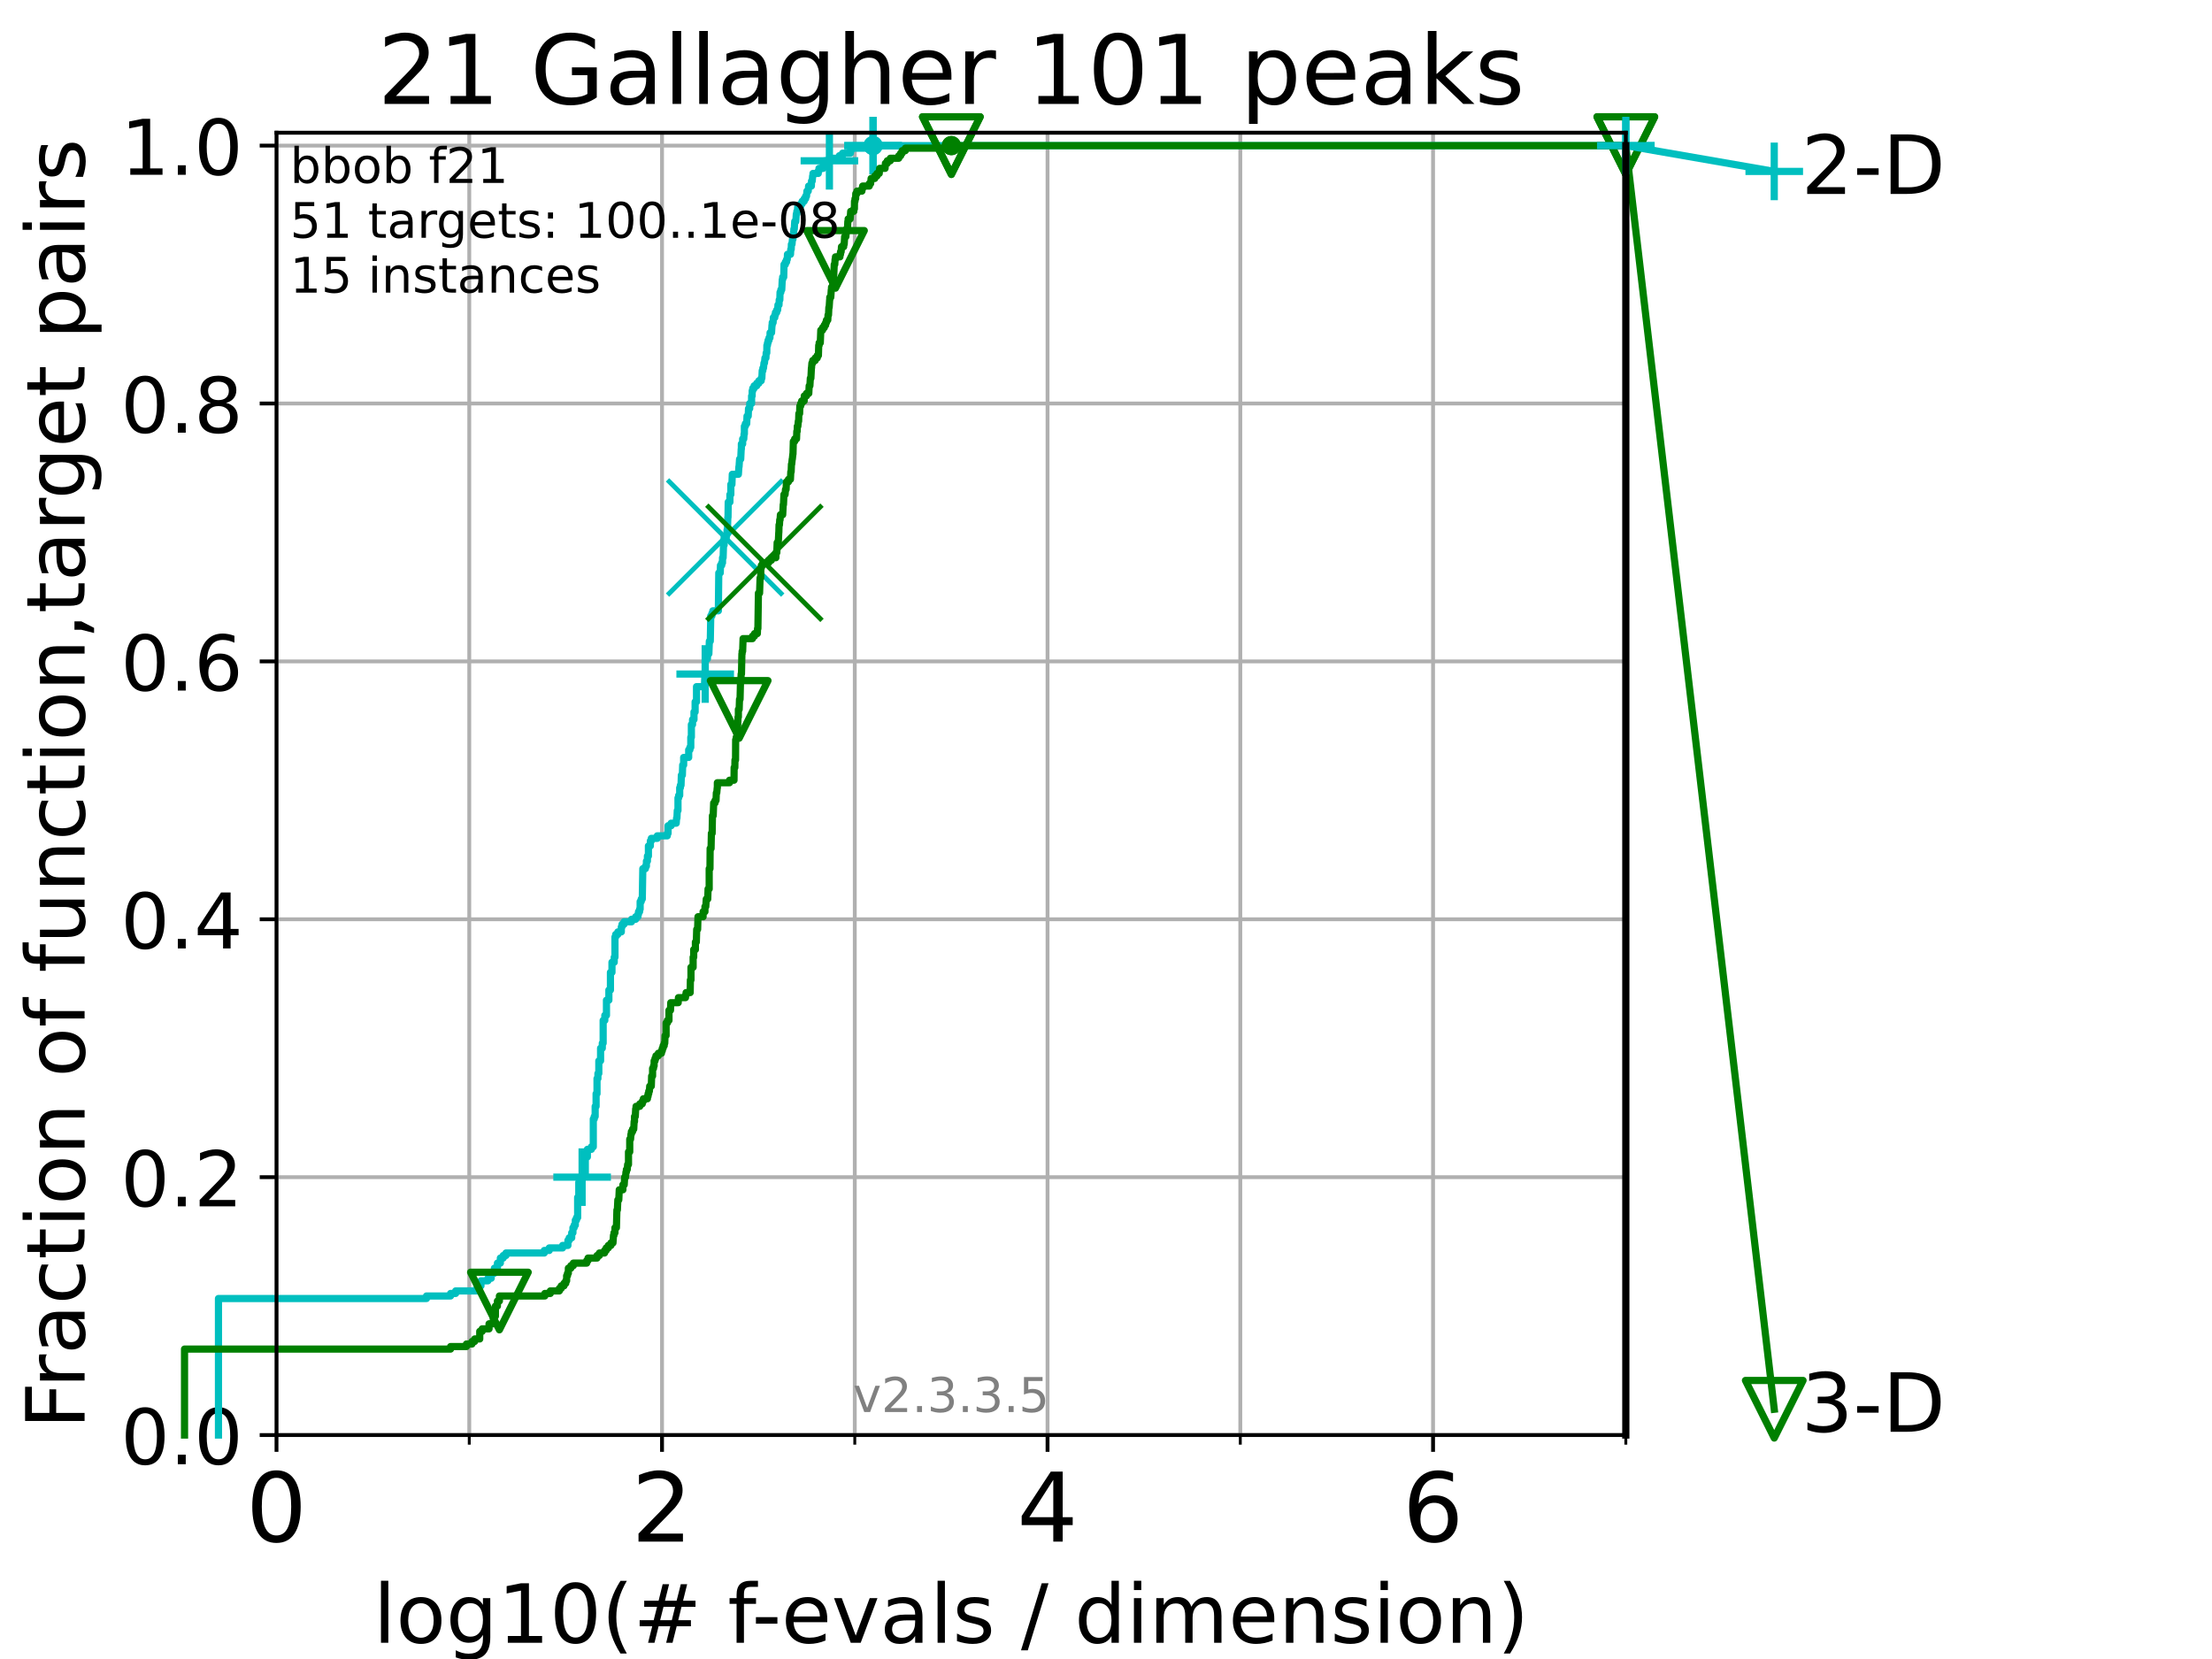 <?xml version="1.0" encoding="utf-8" standalone="no"?>
<!DOCTYPE svg PUBLIC "-//W3C//DTD SVG 1.1//EN"
  "http://www.w3.org/Graphics/SVG/1.1/DTD/svg11.dtd">
<!-- Created with matplotlib (https://matplotlib.org/) -->
<svg height="345.6pt" version="1.1" viewBox="0 0 460.8 345.6" width="460.8pt" xmlns="http://www.w3.org/2000/svg" xmlns:xlink="http://www.w3.org/1999/xlink">
 <defs>
  <style type="text/css">
*{stroke-linecap:butt;stroke-linejoin:round;}
  </style>
 </defs>
 <g id="figure_1">
  <g id="patch_1">
   <path d="M 0 345.6 
L 460.8 345.6 
L 460.8 0 
L 0 0 
z
" style="fill:#ffffff;"/>
  </g>
  <g id="axes_1">
   <g id="patch_2">
    <path d="M 57.6 298.944 
L 338.688 298.944 
L 338.688 27.648 
L 57.6 27.648 
z
" style="fill:#ffffff;"/>
   </g>
   <g id="matplotlib.axis_1">
    <g id="xtick_1">
     <g id="line2d_1">
      <path clip-path="url(#pf495b61faf)" d="M 57.6 298.944 
L 57.6 27.648 
" style="fill:none;stroke:#b0b0b0;stroke-linecap:square;stroke-width:0.8;"/>
     </g>
     <g id="line2d_2">
      <defs>
       <path d="M 0 0 
L 0 3.5 
" id="mdc021db324" style="stroke:#000000;stroke-width:0.8;"/>
      </defs>
      <g>
       <use style="stroke:#000000;stroke-width:0.8;" x="57.6" xlink:href="#mdc021db324" y="298.944"/>
      </g>
     </g>
     <g id="text_1">
      <!-- 0 -->
      <defs>
       <path d="M 31.781 66.406 
Q 24.172 66.406 20.328 58.906 
Q 16.5 51.422 16.5 36.375 
Q 16.5 21.391 20.328 13.891 
Q 24.172 6.391 31.781 6.391 
Q 39.453 6.391 43.281 13.891 
Q 47.125 21.391 47.125 36.375 
Q 47.125 51.422 43.281 58.906 
Q 39.453 66.406 31.781 66.406 
z
M 31.781 74.219 
Q 44.047 74.219 50.516 64.516 
Q 56.984 54.828 56.984 36.375 
Q 56.984 17.969 50.516 8.266 
Q 44.047 -1.422 31.781 -1.422 
Q 19.531 -1.422 13.062 8.266 
Q 6.594 17.969 6.594 36.375 
Q 6.594 54.828 13.062 64.516 
Q 19.531 74.219 31.781 74.219 
z
" id="DejaVuSans-48"/>
      </defs>
      <g transform="translate(51.237 321.141)scale(0.2 -0.2)">
       <use xlink:href="#DejaVuSans-48"/>
      </g>
     </g>
    </g>
    <g id="xtick_2">
     <g id="line2d_3">
      <path clip-path="url(#pf495b61faf)" d="M 137.911 298.944 
L 137.911 27.648 
" style="fill:none;stroke:#b0b0b0;stroke-linecap:square;stroke-width:0.8;"/>
     </g>
     <g id="line2d_4">
      <g>
       <use style="stroke:#000000;stroke-width:0.8;" x="137.911" xlink:href="#mdc021db324" y="298.944"/>
      </g>
     </g>
     <g id="text_2">
      <!-- 2 -->
      <defs>
       <path d="M 19.188 8.297 
L 53.609 8.297 
L 53.609 0 
L 7.328 0 
L 7.328 8.297 
Q 12.938 14.109 22.625 23.891 
Q 32.328 33.688 34.812 36.531 
Q 39.547 41.844 41.422 45.531 
Q 43.312 49.219 43.312 52.781 
Q 43.312 58.594 39.234 62.25 
Q 35.156 65.922 28.609 65.922 
Q 23.969 65.922 18.812 64.312 
Q 13.672 62.703 7.812 59.422 
L 7.812 69.391 
Q 13.766 71.781 18.938 73 
Q 24.125 74.219 28.422 74.219 
Q 39.75 74.219 46.484 68.547 
Q 53.219 62.891 53.219 53.422 
Q 53.219 48.922 51.531 44.891 
Q 49.859 40.875 45.406 35.406 
Q 44.188 33.984 37.641 27.219 
Q 31.109 20.453 19.188 8.297 
z
" id="DejaVuSans-50"/>
      </defs>
      <g transform="translate(131.548 321.141)scale(0.2 -0.2)">
       <use xlink:href="#DejaVuSans-50"/>
      </g>
     </g>
    </g>
    <g id="xtick_3">
     <g id="line2d_5">
      <path clip-path="url(#pf495b61faf)" d="M 218.222 298.944 
L 218.222 27.648 
" style="fill:none;stroke:#b0b0b0;stroke-linecap:square;stroke-width:0.8;"/>
     </g>
     <g id="line2d_6">
      <g>
       <use style="stroke:#000000;stroke-width:0.8;" x="218.222" xlink:href="#mdc021db324" y="298.944"/>
      </g>
     </g>
     <g id="text_3">
      <!-- 4 -->
      <defs>
       <path d="M 37.797 64.312 
L 12.891 25.391 
L 37.797 25.391 
z
M 35.203 72.906 
L 47.609 72.906 
L 47.609 25.391 
L 58.016 25.391 
L 58.016 17.188 
L 47.609 17.188 
L 47.609 0 
L 37.797 0 
L 37.797 17.188 
L 4.891 17.188 
L 4.891 26.703 
z
" id="DejaVuSans-52"/>
      </defs>
      <g transform="translate(211.859 321.141)scale(0.2 -0.2)">
       <use xlink:href="#DejaVuSans-52"/>
      </g>
     </g>
    </g>
    <g id="xtick_4">
     <g id="line2d_7">
      <path clip-path="url(#pf495b61faf)" d="M 298.533 298.944 
L 298.533 27.648 
" style="fill:none;stroke:#b0b0b0;stroke-linecap:square;stroke-width:0.8;"/>
     </g>
     <g id="line2d_8">
      <g>
       <use style="stroke:#000000;stroke-width:0.8;" x="298.533" xlink:href="#mdc021db324" y="298.944"/>
      </g>
     </g>
     <g id="text_4">
      <!-- 6 -->
      <defs>
       <path d="M 33.016 40.375 
Q 26.375 40.375 22.484 35.828 
Q 18.609 31.297 18.609 23.391 
Q 18.609 15.531 22.484 10.953 
Q 26.375 6.391 33.016 6.391 
Q 39.656 6.391 43.531 10.953 
Q 47.406 15.531 47.406 23.391 
Q 47.406 31.297 43.531 35.828 
Q 39.656 40.375 33.016 40.375 
z
M 52.594 71.297 
L 52.594 62.312 
Q 48.875 64.062 45.094 64.984 
Q 41.312 65.922 37.594 65.922 
Q 27.828 65.922 22.672 59.328 
Q 17.531 52.734 16.797 39.406 
Q 19.672 43.656 24.016 45.922 
Q 28.375 48.188 33.594 48.188 
Q 44.578 48.188 50.953 41.516 
Q 57.328 34.859 57.328 23.391 
Q 57.328 12.156 50.688 5.359 
Q 44.047 -1.422 33.016 -1.422 
Q 20.359 -1.422 13.672 8.266 
Q 6.984 17.969 6.984 36.375 
Q 6.984 53.656 15.188 63.938 
Q 23.391 74.219 37.203 74.219 
Q 40.922 74.219 44.703 73.484 
Q 48.484 72.75 52.594 71.297 
z
" id="DejaVuSans-54"/>
      </defs>
      <g transform="translate(292.17 321.141)scale(0.2 -0.2)">
       <use xlink:href="#DejaVuSans-54"/>
      </g>
     </g>
    </g>
    <g id="xtick_5">
     <g id="line2d_9">
      <path clip-path="url(#pf495b61faf)" d="M 97.755 298.944 
L 97.755 27.648 
" style="fill:none;stroke:#b0b0b0;stroke-linecap:square;stroke-width:0.8;"/>
     </g>
     <g id="line2d_10">
      <defs>
       <path d="M 0 0 
L 0 2 
" id="m0d0a885f1a" style="stroke:#000000;stroke-width:0.6;"/>
      </defs>
      <g>
       <use style="stroke:#000000;stroke-width:0.6;" x="97.755" xlink:href="#m0d0a885f1a" y="298.944"/>
      </g>
     </g>
    </g>
    <g id="xtick_6">
     <g id="line2d_11">
      <path clip-path="url(#pf495b61faf)" d="M 178.066 298.944 
L 178.066 27.648 
" style="fill:none;stroke:#b0b0b0;stroke-linecap:square;stroke-width:0.8;"/>
     </g>
     <g id="line2d_12">
      <g>
       <use style="stroke:#000000;stroke-width:0.6;" x="178.066" xlink:href="#m0d0a885f1a" y="298.944"/>
      </g>
     </g>
    </g>
    <g id="xtick_7">
     <g id="line2d_13">
      <path clip-path="url(#pf495b61faf)" d="M 258.377 298.944 
L 258.377 27.648 
" style="fill:none;stroke:#b0b0b0;stroke-linecap:square;stroke-width:0.8;"/>
     </g>
     <g id="line2d_14">
      <g>
       <use style="stroke:#000000;stroke-width:0.6;" x="258.377" xlink:href="#m0d0a885f1a" y="298.944"/>
      </g>
     </g>
    </g>
    <g id="xtick_8">
     <g id="line2d_15">
      <path clip-path="url(#pf495b61faf)" d="M 338.688 298.944 
L 338.688 27.648 
" style="fill:none;stroke:#b0b0b0;stroke-linecap:square;stroke-width:0.8;"/>
     </g>
     <g id="line2d_16">
      <g>
       <use style="stroke:#000000;stroke-width:0.6;" x="338.688" xlink:href="#m0d0a885f1a" y="298.944"/>
      </g>
     </g>
    </g>
    <g id="text_5">
     <!-- log10(# f-evals / dimension) -->
     <defs>
      <path d="M 9.422 75.984 
L 18.406 75.984 
L 18.406 0 
L 9.422 0 
z
" id="DejaVuSans-108"/>
      <path d="M 30.609 48.391 
Q 23.391 48.391 19.188 42.75 
Q 14.984 37.109 14.984 27.297 
Q 14.984 17.484 19.156 11.844 
Q 23.344 6.203 30.609 6.203 
Q 37.797 6.203 41.984 11.859 
Q 46.188 17.531 46.188 27.297 
Q 46.188 37.016 41.984 42.703 
Q 37.797 48.391 30.609 48.391 
z
M 30.609 56 
Q 42.328 56 49.016 48.375 
Q 55.719 40.766 55.719 27.297 
Q 55.719 13.875 49.016 6.219 
Q 42.328 -1.422 30.609 -1.422 
Q 18.844 -1.422 12.172 6.219 
Q 5.516 13.875 5.516 27.297 
Q 5.516 40.766 12.172 48.375 
Q 18.844 56 30.609 56 
z
" id="DejaVuSans-111"/>
      <path d="M 45.406 27.984 
Q 45.406 37.75 41.375 43.109 
Q 37.359 48.484 30.078 48.484 
Q 22.859 48.484 18.828 43.109 
Q 14.797 37.75 14.797 27.984 
Q 14.797 18.266 18.828 12.891 
Q 22.859 7.516 30.078 7.516 
Q 37.359 7.516 41.375 12.891 
Q 45.406 18.266 45.406 27.984 
z
M 54.391 6.781 
Q 54.391 -7.172 48.188 -13.984 
Q 42 -20.797 29.203 -20.797 
Q 24.469 -20.797 20.266 -20.094 
Q 16.062 -19.391 12.109 -17.922 
L 12.109 -9.188 
Q 16.062 -11.328 19.922 -12.344 
Q 23.781 -13.375 27.781 -13.375 
Q 36.625 -13.375 41.016 -8.766 
Q 45.406 -4.156 45.406 5.172 
L 45.406 9.625 
Q 42.625 4.781 38.281 2.391 
Q 33.938 0 27.875 0 
Q 17.828 0 11.672 7.656 
Q 5.516 15.328 5.516 27.984 
Q 5.516 40.672 11.672 48.328 
Q 17.828 56 27.875 56 
Q 33.938 56 38.281 53.609 
Q 42.625 51.219 45.406 46.391 
L 45.406 54.688 
L 54.391 54.688 
z
" id="DejaVuSans-103"/>
      <path d="M 12.406 8.297 
L 28.516 8.297 
L 28.516 63.922 
L 10.984 60.406 
L 10.984 69.391 
L 28.422 72.906 
L 38.281 72.906 
L 38.281 8.297 
L 54.391 8.297 
L 54.391 0 
L 12.406 0 
z
" id="DejaVuSans-49"/>
      <path d="M 31 75.875 
Q 24.469 64.656 21.281 53.656 
Q 18.109 42.672 18.109 31.391 
Q 18.109 20.125 21.312 9.062 
Q 24.516 -2 31 -13.188 
L 23.188 -13.188 
Q 15.875 -1.703 12.234 9.375 
Q 8.594 20.453 8.594 31.391 
Q 8.594 42.281 12.203 53.312 
Q 15.828 64.359 23.188 75.875 
z
" id="DejaVuSans-40"/>
      <path d="M 51.125 44 
L 36.922 44 
L 32.812 27.688 
L 47.125 27.688 
z
M 43.797 71.781 
L 38.719 51.516 
L 52.984 51.516 
L 58.109 71.781 
L 65.922 71.781 
L 60.891 51.516 
L 76.125 51.516 
L 76.125 44 
L 58.984 44 
L 54.984 27.688 
L 70.516 27.688 
L 70.516 20.219 
L 53.078 20.219 
L 48 0 
L 40.188 0 
L 45.219 20.219 
L 30.906 20.219 
L 25.875 0 
L 18.016 0 
L 23.094 20.219 
L 7.719 20.219 
L 7.719 27.688 
L 24.906 27.688 
L 29 44 
L 13.281 44 
L 13.281 51.516 
L 30.906 51.516 
L 35.891 71.781 
z
" id="DejaVuSans-35"/>
      <path id="DejaVuSans-32"/>
      <path d="M 37.109 75.984 
L 37.109 68.5 
L 28.516 68.5 
Q 23.688 68.5 21.797 66.547 
Q 19.922 64.594 19.922 59.516 
L 19.922 54.688 
L 34.719 54.688 
L 34.719 47.703 
L 19.922 47.703 
L 19.922 0 
L 10.891 0 
L 10.891 47.703 
L 2.297 47.703 
L 2.297 54.688 
L 10.891 54.688 
L 10.891 58.5 
Q 10.891 67.625 15.141 71.797 
Q 19.391 75.984 28.609 75.984 
z
" id="DejaVuSans-102"/>
      <path d="M 4.891 31.391 
L 31.203 31.391 
L 31.203 23.391 
L 4.891 23.391 
z
" id="DejaVuSans-45"/>
      <path d="M 56.203 29.594 
L 56.203 25.203 
L 14.891 25.203 
Q 15.484 15.922 20.484 11.062 
Q 25.484 6.203 34.422 6.203 
Q 39.594 6.203 44.453 7.469 
Q 49.312 8.734 54.109 11.281 
L 54.109 2.781 
Q 49.266 0.734 44.188 -0.344 
Q 39.109 -1.422 33.891 -1.422 
Q 20.797 -1.422 13.156 6.188 
Q 5.516 13.812 5.516 26.812 
Q 5.516 40.234 12.766 48.109 
Q 20.016 56 32.328 56 
Q 43.359 56 49.781 48.891 
Q 56.203 41.797 56.203 29.594 
z
M 47.219 32.234 
Q 47.125 39.594 43.094 43.984 
Q 39.062 48.391 32.422 48.391 
Q 24.906 48.391 20.391 44.141 
Q 15.875 39.891 15.188 32.172 
z
" id="DejaVuSans-101"/>
      <path d="M 2.984 54.688 
L 12.5 54.688 
L 29.594 8.797 
L 46.688 54.688 
L 56.203 54.688 
L 35.688 0 
L 23.484 0 
z
" id="DejaVuSans-118"/>
      <path d="M 34.281 27.484 
Q 23.391 27.484 19.188 25 
Q 14.984 22.516 14.984 16.5 
Q 14.984 11.719 18.141 8.906 
Q 21.297 6.109 26.703 6.109 
Q 34.188 6.109 38.703 11.406 
Q 43.219 16.703 43.219 25.484 
L 43.219 27.484 
z
M 52.203 31.203 
L 52.203 0 
L 43.219 0 
L 43.219 8.297 
Q 40.141 3.328 35.547 0.953 
Q 30.953 -1.422 24.312 -1.422 
Q 15.922 -1.422 10.953 3.297 
Q 6 8.016 6 15.922 
Q 6 25.141 12.172 29.828 
Q 18.359 34.516 30.609 34.516 
L 43.219 34.516 
L 43.219 35.406 
Q 43.219 41.609 39.141 45 
Q 35.062 48.391 27.688 48.391 
Q 23 48.391 18.547 47.266 
Q 14.109 46.141 10.016 43.891 
L 10.016 52.203 
Q 14.938 54.109 19.578 55.047 
Q 24.219 56 28.609 56 
Q 40.484 56 46.344 49.844 
Q 52.203 43.703 52.203 31.203 
z
" id="DejaVuSans-97"/>
      <path d="M 44.281 53.078 
L 44.281 44.578 
Q 40.484 46.531 36.375 47.5 
Q 32.281 48.484 27.875 48.484 
Q 21.188 48.484 17.844 46.438 
Q 14.5 44.391 14.5 40.281 
Q 14.5 37.156 16.891 35.375 
Q 19.281 33.594 26.516 31.984 
L 29.594 31.297 
Q 39.156 29.25 43.188 25.516 
Q 47.219 21.781 47.219 15.094 
Q 47.219 7.469 41.188 3.016 
Q 35.156 -1.422 24.609 -1.422 
Q 20.219 -1.422 15.453 -0.562 
Q 10.688 0.297 5.422 2 
L 5.422 11.281 
Q 10.406 8.688 15.234 7.391 
Q 20.062 6.109 24.812 6.109 
Q 31.156 6.109 34.562 8.281 
Q 37.984 10.453 37.984 14.406 
Q 37.984 18.062 35.516 20.016 
Q 33.062 21.969 24.703 23.781 
L 21.578 24.516 
Q 13.234 26.266 9.516 29.906 
Q 5.812 33.547 5.812 39.891 
Q 5.812 47.609 11.281 51.797 
Q 16.75 56 26.812 56 
Q 31.781 56 36.172 55.266 
Q 40.578 54.547 44.281 53.078 
z
" id="DejaVuSans-115"/>
      <path d="M 25.391 72.906 
L 33.688 72.906 
L 8.297 -9.281 
L 0 -9.281 
z
" id="DejaVuSans-47"/>
      <path d="M 45.406 46.391 
L 45.406 75.984 
L 54.391 75.984 
L 54.391 0 
L 45.406 0 
L 45.406 8.203 
Q 42.578 3.328 38.25 0.953 
Q 33.938 -1.422 27.875 -1.422 
Q 17.969 -1.422 11.734 6.484 
Q 5.516 14.406 5.516 27.297 
Q 5.516 40.188 11.734 48.094 
Q 17.969 56 27.875 56 
Q 33.938 56 38.25 53.625 
Q 42.578 51.266 45.406 46.391 
z
M 14.797 27.297 
Q 14.797 17.391 18.875 11.75 
Q 22.953 6.109 30.078 6.109 
Q 37.203 6.109 41.297 11.75 
Q 45.406 17.391 45.406 27.297 
Q 45.406 37.203 41.297 42.844 
Q 37.203 48.484 30.078 48.484 
Q 22.953 48.484 18.875 42.844 
Q 14.797 37.203 14.797 27.297 
z
" id="DejaVuSans-100"/>
      <path d="M 9.422 54.688 
L 18.406 54.688 
L 18.406 0 
L 9.422 0 
z
M 9.422 75.984 
L 18.406 75.984 
L 18.406 64.594 
L 9.422 64.594 
z
" id="DejaVuSans-105"/>
      <path d="M 52 44.188 
Q 55.375 50.25 60.062 53.125 
Q 64.75 56 71.094 56 
Q 79.641 56 84.281 50.016 
Q 88.922 44.047 88.922 33.016 
L 88.922 0 
L 79.891 0 
L 79.891 32.719 
Q 79.891 40.578 77.094 44.375 
Q 74.312 48.188 68.609 48.188 
Q 61.625 48.188 57.562 43.547 
Q 53.516 38.922 53.516 30.906 
L 53.516 0 
L 44.484 0 
L 44.484 32.719 
Q 44.484 40.625 41.703 44.406 
Q 38.922 48.188 33.109 48.188 
Q 26.219 48.188 22.156 43.531 
Q 18.109 38.875 18.109 30.906 
L 18.109 0 
L 9.078 0 
L 9.078 54.688 
L 18.109 54.688 
L 18.109 46.188 
Q 21.188 51.219 25.484 53.609 
Q 29.781 56 35.688 56 
Q 41.656 56 45.828 52.969 
Q 50 49.953 52 44.188 
z
" id="DejaVuSans-109"/>
      <path d="M 54.891 33.016 
L 54.891 0 
L 45.906 0 
L 45.906 32.719 
Q 45.906 40.484 42.875 44.328 
Q 39.844 48.188 33.797 48.188 
Q 26.516 48.188 22.312 43.547 
Q 18.109 38.922 18.109 30.906 
L 18.109 0 
L 9.078 0 
L 9.078 54.688 
L 18.109 54.688 
L 18.109 46.188 
Q 21.344 51.125 25.703 53.562 
Q 30.078 56 35.797 56 
Q 45.219 56 50.047 50.172 
Q 54.891 44.344 54.891 33.016 
z
" id="DejaVuSans-110"/>
      <path d="M 8.016 75.875 
L 15.828 75.875 
Q 23.141 64.359 26.781 53.312 
Q 30.422 42.281 30.422 31.391 
Q 30.422 20.453 26.781 9.375 
Q 23.141 -1.703 15.828 -13.188 
L 8.016 -13.188 
Q 14.5 -2 17.703 9.062 
Q 20.906 20.125 20.906 31.391 
Q 20.906 42.672 17.703 53.656 
Q 14.5 64.656 8.016 75.875 
z
" id="DejaVuSans-41"/>
     </defs>
     <g transform="translate(77.764 342.218)scale(0.17 -0.17)">
      <use xlink:href="#DejaVuSans-108"/>
      <use x="27.783" xlink:href="#DejaVuSans-111"/>
      <use x="88.965" xlink:href="#DejaVuSans-103"/>
      <use x="152.441" xlink:href="#DejaVuSans-49"/>
      <use x="216.064" xlink:href="#DejaVuSans-48"/>
      <use x="279.688" xlink:href="#DejaVuSans-40"/>
      <use x="318.701" xlink:href="#DejaVuSans-35"/>
      <use x="402.49" xlink:href="#DejaVuSans-32"/>
      <use x="434.277" xlink:href="#DejaVuSans-102"/>
      <use x="463.982" xlink:href="#DejaVuSans-45"/>
      <use x="500.066" xlink:href="#DejaVuSans-101"/>
      <use x="561.59" xlink:href="#DejaVuSans-118"/>
      <use x="620.77" xlink:href="#DejaVuSans-97"/>
      <use x="682.049" xlink:href="#DejaVuSans-108"/>
      <use x="709.832" xlink:href="#DejaVuSans-115"/>
      <use x="761.932" xlink:href="#DejaVuSans-32"/>
      <use x="793.719" xlink:href="#DejaVuSans-47"/>
      <use x="827.41" xlink:href="#DejaVuSans-32"/>
      <use x="859.197" xlink:href="#DejaVuSans-100"/>
      <use x="922.674" xlink:href="#DejaVuSans-105"/>
      <use x="950.457" xlink:href="#DejaVuSans-109"/>
      <use x="1047.869" xlink:href="#DejaVuSans-101"/>
      <use x="1109.393" xlink:href="#DejaVuSans-110"/>
      <use x="1172.771" xlink:href="#DejaVuSans-115"/>
      <use x="1224.871" xlink:href="#DejaVuSans-105"/>
      <use x="1252.654" xlink:href="#DejaVuSans-111"/>
      <use x="1313.836" xlink:href="#DejaVuSans-110"/>
      <use x="1377.215" xlink:href="#DejaVuSans-41"/>
     </g>
    </g>
   </g>
   <g id="matplotlib.axis_2">
    <g id="ytick_1">
     <g id="line2d_17">
      <path clip-path="url(#pf495b61faf)" d="M 57.6 298.944 
L 338.688 298.944 
" style="fill:none;stroke:#b0b0b0;stroke-linecap:square;stroke-width:0.8;"/>
     </g>
     <g id="line2d_18">
      <defs>
       <path d="M 0 0 
L -3.5 0 
" id="m79a362565c" style="stroke:#000000;stroke-width:0.8;"/>
      </defs>
      <g>
       <use style="stroke:#000000;stroke-width:0.8;" x="57.6" xlink:href="#m79a362565c" y="298.944"/>
      </g>
     </g>
     <g id="text_6">
      <!-- 0.0 -->
      <defs>
       <path d="M 10.688 12.406 
L 21 12.406 
L 21 0 
L 10.688 0 
z
" id="DejaVuSans-46"/>
      </defs>
      <g transform="translate(25.155 305.023)scale(0.16 -0.16)">
       <use xlink:href="#DejaVuSans-48"/>
       <use x="63.623" xlink:href="#DejaVuSans-46"/>
       <use x="95.41" xlink:href="#DejaVuSans-48"/>
      </g>
     </g>
    </g>
    <g id="ytick_2">
     <g id="line2d_19">
      <path clip-path="url(#pf495b61faf)" d="M 57.6 245.222 
L 338.688 245.222 
" style="fill:none;stroke:#b0b0b0;stroke-linecap:square;stroke-width:0.8;"/>
     </g>
     <g id="line2d_20">
      <g>
       <use style="stroke:#000000;stroke-width:0.8;" x="57.6" xlink:href="#m79a362565c" y="245.222"/>
      </g>
     </g>
     <g id="text_7">
      <!-- 0.2 -->
      <g transform="translate(25.155 251.301)scale(0.16 -0.16)">
       <use xlink:href="#DejaVuSans-48"/>
       <use x="63.623" xlink:href="#DejaVuSans-46"/>
       <use x="95.41" xlink:href="#DejaVuSans-50"/>
      </g>
     </g>
    </g>
    <g id="ytick_3">
     <g id="line2d_21">
      <path clip-path="url(#pf495b61faf)" d="M 57.6 191.5 
L 338.688 191.5 
" style="fill:none;stroke:#b0b0b0;stroke-linecap:square;stroke-width:0.8;"/>
     </g>
     <g id="line2d_22">
      <g>
       <use style="stroke:#000000;stroke-width:0.8;" x="57.6" xlink:href="#m79a362565c" y="191.5"/>
      </g>
     </g>
     <g id="text_8">
      <!-- 0.4 -->
      <g transform="translate(25.155 197.579)scale(0.16 -0.16)">
       <use xlink:href="#DejaVuSans-48"/>
       <use x="63.623" xlink:href="#DejaVuSans-46"/>
       <use x="95.41" xlink:href="#DejaVuSans-52"/>
      </g>
     </g>
    </g>
    <g id="ytick_4">
     <g id="line2d_23">
      <path clip-path="url(#pf495b61faf)" d="M 57.6 137.778 
L 338.688 137.778 
" style="fill:none;stroke:#b0b0b0;stroke-linecap:square;stroke-width:0.8;"/>
     </g>
     <g id="line2d_24">
      <g>
       <use style="stroke:#000000;stroke-width:0.8;" x="57.6" xlink:href="#m79a362565c" y="137.778"/>
      </g>
     </g>
     <g id="text_9">
      <!-- 0.6 -->
      <g transform="translate(25.155 143.857)scale(0.16 -0.16)">
       <use xlink:href="#DejaVuSans-48"/>
       <use x="63.623" xlink:href="#DejaVuSans-46"/>
       <use x="95.41" xlink:href="#DejaVuSans-54"/>
      </g>
     </g>
    </g>
    <g id="ytick_5">
     <g id="line2d_25">
      <path clip-path="url(#pf495b61faf)" d="M 57.6 84.056 
L 338.688 84.056 
" style="fill:none;stroke:#b0b0b0;stroke-linecap:square;stroke-width:0.8;"/>
     </g>
     <g id="line2d_26">
      <g>
       <use style="stroke:#000000;stroke-width:0.8;" x="57.6" xlink:href="#m79a362565c" y="84.056"/>
      </g>
     </g>
     <g id="text_10">
      <!-- 0.8 -->
      <defs>
       <path d="M 31.781 34.625 
Q 24.75 34.625 20.719 30.859 
Q 16.703 27.094 16.703 20.516 
Q 16.703 13.922 20.719 10.156 
Q 24.75 6.391 31.781 6.391 
Q 38.812 6.391 42.859 10.172 
Q 46.922 13.969 46.922 20.516 
Q 46.922 27.094 42.891 30.859 
Q 38.875 34.625 31.781 34.625 
z
M 21.922 38.812 
Q 15.578 40.375 12.031 44.719 
Q 8.5 49.078 8.5 55.328 
Q 8.5 64.062 14.719 69.141 
Q 20.953 74.219 31.781 74.219 
Q 42.672 74.219 48.875 69.141 
Q 55.078 64.062 55.078 55.328 
Q 55.078 49.078 51.531 44.719 
Q 48 40.375 41.703 38.812 
Q 48.828 37.156 52.797 32.312 
Q 56.781 27.484 56.781 20.516 
Q 56.781 9.906 50.312 4.234 
Q 43.844 -1.422 31.781 -1.422 
Q 19.734 -1.422 13.25 4.234 
Q 6.781 9.906 6.781 20.516 
Q 6.781 27.484 10.781 32.312 
Q 14.797 37.156 21.922 38.812 
z
M 18.312 54.391 
Q 18.312 48.734 21.844 45.562 
Q 25.391 42.391 31.781 42.391 
Q 38.141 42.391 41.719 45.562 
Q 45.312 48.734 45.312 54.391 
Q 45.312 60.062 41.719 63.234 
Q 38.141 66.406 31.781 66.406 
Q 25.391 66.406 21.844 63.234 
Q 18.312 60.062 18.312 54.391 
z
" id="DejaVuSans-56"/>
      </defs>
      <g transform="translate(25.155 90.135)scale(0.16 -0.16)">
       <use xlink:href="#DejaVuSans-48"/>
       <use x="63.623" xlink:href="#DejaVuSans-46"/>
       <use x="95.41" xlink:href="#DejaVuSans-56"/>
      </g>
     </g>
    </g>
    <g id="ytick_6">
     <g id="line2d_27">
      <path clip-path="url(#pf495b61faf)" d="M 57.6 30.334 
L 338.688 30.334 
" style="fill:none;stroke:#b0b0b0;stroke-linecap:square;stroke-width:0.8;"/>
     </g>
     <g id="line2d_28">
      <g>
       <use style="stroke:#000000;stroke-width:0.8;" x="57.6" xlink:href="#m79a362565c" y="30.334"/>
      </g>
     </g>
     <g id="text_11">
      <!-- 1.0 -->
      <g transform="translate(25.155 36.413)scale(0.16 -0.16)">
       <use xlink:href="#DejaVuSans-49"/>
       <use x="63.623" xlink:href="#DejaVuSans-46"/>
       <use x="95.41" xlink:href="#DejaVuSans-48"/>
      </g>
     </g>
    </g>
    <g id="text_12">
     <!-- Fraction of function,target pairs -->
     <defs>
      <path d="M 9.812 72.906 
L 51.703 72.906 
L 51.703 64.594 
L 19.672 64.594 
L 19.672 43.109 
L 48.578 43.109 
L 48.578 34.812 
L 19.672 34.812 
L 19.672 0 
L 9.812 0 
z
" id="DejaVuSans-70"/>
      <path d="M 41.109 46.297 
Q 39.594 47.172 37.812 47.578 
Q 36.031 48 33.891 48 
Q 26.266 48 22.188 43.047 
Q 18.109 38.094 18.109 28.812 
L 18.109 0 
L 9.078 0 
L 9.078 54.688 
L 18.109 54.688 
L 18.109 46.188 
Q 20.953 51.172 25.484 53.578 
Q 30.031 56 36.531 56 
Q 37.453 56 38.578 55.875 
Q 39.703 55.766 41.062 55.516 
z
" id="DejaVuSans-114"/>
      <path d="M 48.781 52.594 
L 48.781 44.188 
Q 44.969 46.297 41.141 47.344 
Q 37.312 48.391 33.406 48.391 
Q 24.656 48.391 19.812 42.844 
Q 14.984 37.312 14.984 27.297 
Q 14.984 17.281 19.812 11.734 
Q 24.656 6.203 33.406 6.203 
Q 37.312 6.203 41.141 7.25 
Q 44.969 8.297 48.781 10.406 
L 48.781 2.094 
Q 45.016 0.344 40.984 -0.531 
Q 36.969 -1.422 32.422 -1.422 
Q 20.062 -1.422 12.781 6.344 
Q 5.516 14.109 5.516 27.297 
Q 5.516 40.672 12.859 48.328 
Q 20.219 56 33.016 56 
Q 37.156 56 41.109 55.141 
Q 45.062 54.297 48.781 52.594 
z
" id="DejaVuSans-99"/>
      <path d="M 18.312 70.219 
L 18.312 54.688 
L 36.812 54.688 
L 36.812 47.703 
L 18.312 47.703 
L 18.312 18.016 
Q 18.312 11.328 20.141 9.422 
Q 21.969 7.516 27.594 7.516 
L 36.812 7.516 
L 36.812 0 
L 27.594 0 
Q 17.188 0 13.234 3.875 
Q 9.281 7.766 9.281 18.016 
L 9.281 47.703 
L 2.688 47.703 
L 2.688 54.688 
L 9.281 54.688 
L 9.281 70.219 
z
" id="DejaVuSans-116"/>
      <path d="M 8.5 21.578 
L 8.5 54.688 
L 17.484 54.688 
L 17.484 21.922 
Q 17.484 14.156 20.5 10.266 
Q 23.531 6.391 29.594 6.391 
Q 36.859 6.391 41.078 11.031 
Q 45.312 15.672 45.312 23.688 
L 45.312 54.688 
L 54.297 54.688 
L 54.297 0 
L 45.312 0 
L 45.312 8.406 
Q 42.047 3.422 37.719 1 
Q 33.406 -1.422 27.688 -1.422 
Q 18.266 -1.422 13.375 4.438 
Q 8.5 10.297 8.5 21.578 
z
M 31.109 56 
z
" id="DejaVuSans-117"/>
      <path d="M 11.719 12.406 
L 22.016 12.406 
L 22.016 4 
L 14.016 -11.625 
L 7.719 -11.625 
L 11.719 4 
z
" id="DejaVuSans-44"/>
      <path d="M 18.109 8.203 
L 18.109 -20.797 
L 9.078 -20.797 
L 9.078 54.688 
L 18.109 54.688 
L 18.109 46.391 
Q 20.953 51.266 25.266 53.625 
Q 29.594 56 35.594 56 
Q 45.562 56 51.781 48.094 
Q 58.016 40.188 58.016 27.297 
Q 58.016 14.406 51.781 6.484 
Q 45.562 -1.422 35.594 -1.422 
Q 29.594 -1.422 25.266 0.953 
Q 20.953 3.328 18.109 8.203 
z
M 48.688 27.297 
Q 48.688 37.203 44.609 42.844 
Q 40.531 48.484 33.406 48.484 
Q 26.266 48.484 22.188 42.844 
Q 18.109 37.203 18.109 27.297 
Q 18.109 17.391 22.188 11.75 
Q 26.266 6.109 33.406 6.109 
Q 40.531 6.109 44.609 11.75 
Q 48.688 17.391 48.688 27.297 
z
" id="DejaVuSans-112"/>
     </defs>
     <g transform="translate(17.62 297.681)rotate(-90)scale(0.17 -0.17)">
      <use xlink:href="#DejaVuSans-70"/>
      <use x="50.27" xlink:href="#DejaVuSans-114"/>
      <use x="91.383" xlink:href="#DejaVuSans-97"/>
      <use x="152.662" xlink:href="#DejaVuSans-99"/>
      <use x="207.643" xlink:href="#DejaVuSans-116"/>
      <use x="246.852" xlink:href="#DejaVuSans-105"/>
      <use x="274.635" xlink:href="#DejaVuSans-111"/>
      <use x="335.816" xlink:href="#DejaVuSans-110"/>
      <use x="399.195" xlink:href="#DejaVuSans-32"/>
      <use x="430.982" xlink:href="#DejaVuSans-111"/>
      <use x="492.164" xlink:href="#DejaVuSans-102"/>
      <use x="527.369" xlink:href="#DejaVuSans-32"/>
      <use x="559.156" xlink:href="#DejaVuSans-102"/>
      <use x="594.361" xlink:href="#DejaVuSans-117"/>
      <use x="657.74" xlink:href="#DejaVuSans-110"/>
      <use x="721.119" xlink:href="#DejaVuSans-99"/>
      <use x="776.1" xlink:href="#DejaVuSans-116"/>
      <use x="815.309" xlink:href="#DejaVuSans-105"/>
      <use x="843.092" xlink:href="#DejaVuSans-111"/>
      <use x="904.273" xlink:href="#DejaVuSans-110"/>
      <use x="967.652" xlink:href="#DejaVuSans-44"/>
      <use x="999.439" xlink:href="#DejaVuSans-116"/>
      <use x="1038.648" xlink:href="#DejaVuSans-97"/>
      <use x="1099.928" xlink:href="#DejaVuSans-114"/>
      <use x="1139.291" xlink:href="#DejaVuSans-103"/>
      <use x="1202.768" xlink:href="#DejaVuSans-101"/>
      <use x="1264.291" xlink:href="#DejaVuSans-116"/>
      <use x="1303.5" xlink:href="#DejaVuSans-32"/>
      <use x="1335.287" xlink:href="#DejaVuSans-112"/>
      <use x="1398.764" xlink:href="#DejaVuSans-97"/>
      <use x="1460.043" xlink:href="#DejaVuSans-105"/>
      <use x="1487.826" xlink:href="#DejaVuSans-114"/>
      <use x="1528.939" xlink:href="#DejaVuSans-115"/>
     </g>
    </g>
   </g>
   <g id="line2d_29">
    <defs>
     <path d="M 0 1.5 
C 0.398 1.5 0.779 1.342 1.061 1.061 
C 1.342 0.779 1.5 0.398 1.5 0 
C 1.5 -0.398 1.342 -0.779 1.061 -1.061 
C 0.779 -1.342 0.398 -1.5 0 -1.5 
C -0.398 -1.5 -0.779 -1.342 -1.061 -1.061 
C -1.342 -0.779 -1.5 -0.398 -1.5 0 
C -1.5 0.398 -1.342 0.779 -1.061 1.061 
C -0.779 1.342 -0.398 1.5 0 1.5 
z
" id="m65dbcecd5c" style="stroke:#00bfbf;"/>
    </defs>
    <g>
     <use style="fill:#00bfbf;stroke:#00bfbf;" x="181.881" xlink:href="#m65dbcecd5c" y="30.334"/>
     <use style="fill:#00bfbf;stroke:#00bfbf;" x="181.881" xlink:href="#m65dbcecd5c" y="30.334"/>
    </g>
   </g>
   <g id="line2d_30">
    <path d="M 45.512 298.944 
L 45.512 270.503 
L 88.847 270.503 
L 88.847 269.976 
L 93.864 269.976 
L 93.864 269.45 
L 94.921 269.45 
L 94.921 268.923 
L 99.418 268.923 
L 99.418 267.87 
L 100.193 267.87 
L 100.193 266.816 
L 101.647 266.816 
L 101.647 266.289 
L 102.331 266.289 
L 102.331 265.236 
L 102.989 265.236 
L 102.989 264.183 
L 103.623 264.183 
L 103.623 263.129 
L 104.235 263.129 
L 104.235 262.076 
L 104.826 262.076 
L 104.826 261.549 
L 105.398 261.549 
L 105.398 261.023 
L 113.383 261.023 
L 113.383 260.496 
L 114.419 260.496 
L 114.419 259.969 
L 117.203 259.969 
L 117.203 259.443 
L 118.31 259.443 
L 118.31 258.389 
L 118.577 258.389 
L 118.577 257.862 
L 119.097 257.862 
L 119.097 256.809 
L 119.352 256.809 
L 119.352 255.756 
L 119.603 255.756 
L 119.603 255.229 
L 119.85 255.229 
L 119.85 254.176 
L 120.094 254.176 
L 120.094 253.649 
L 120.335 253.649 
L 120.335 249.436 
L 120.572 249.436 
L 120.572 246.275 
L 121.037 246.275 
L 121.037 245.749 
L 121.265 245.749 
L 121.265 245.222 
L 121.712 245.222 
L 121.712 244.695 
L 121.931 244.695 
L 121.931 241.009 
L 122.362 241.009 
L 122.362 239.428 
L 123.193 239.428 
L 123.193 238.902 
L 123.594 238.902 
L 123.594 233.108 
L 123.791 233.108 
L 123.791 232.582 
L 123.985 232.582 
L 123.985 230.475 
L 124.178 230.475 
L 124.178 227.841 
L 124.369 227.841 
L 124.369 224.681 
L 124.557 224.681 
L 124.557 223.628 
L 124.744 223.628 
L 124.744 220.994 
L 125.111 220.994 
L 125.111 218.361 
L 125.471 218.361 
L 125.471 217.308 
L 125.648 217.308 
L 125.648 212.567 
L 125.996 212.567 
L 125.996 211.514 
L 126.338 211.514 
L 126.338 208.354 
L 126.839 208.354 
L 126.839 206.247 
L 127.165 206.247 
L 127.165 202.56 
L 127.485 202.56 
L 127.485 200.454 
L 127.954 200.454 
L 127.954 199.4 
L 128.108 199.4 
L 128.108 195.187 
L 128.26 195.187 
L 128.26 194.66 
L 128.709 194.66 
L 128.709 194.133 
L 129.433 194.133 
L 129.433 193.08 
L 129.574 193.08 
L 129.574 192.553 
L 129.991 192.553 
L 129.991 192.027 
L 131.566 192.027 
L 131.566 191.5 
L 132.423 191.5 
L 132.423 190.973 
L 132.894 190.973 
L 132.894 190.447 
L 133.01 190.447 
L 133.01 189.92 
L 133.239 189.92 
L 133.239 189.393 
L 133.353 189.393 
L 133.353 187.813 
L 133.578 187.813 
L 133.578 187.287 
L 133.8 187.287 
L 133.91 180.966 
L 134.45 180.966 
L 134.45 180.44 
L 134.661 180.44 
L 134.661 179.386 
L 134.87 179.386 
L 134.87 178.333 
L 135.077 178.333 
L 135.077 176.226 
L 135.482 176.226 
L 135.482 175.173 
L 135.682 175.173 
L 135.682 174.646 
L 136.924 174.646 
L 136.924 174.119 
L 139.009 174.119 
L 139.009 173.593 
L 139.172 173.593 
L 139.172 172.013 
L 139.809 172.013 
L 139.809 171.486 
L 140.871 171.486 
L 140.944 170.433 
L 141.018 170.433 
L 141.09 168.853 
L 141.235 168.853 
L 141.235 166.219 
L 141.379 166.219 
L 141.379 165.692 
L 141.592 165.692 
L 141.592 164.112 
L 141.732 164.112 
L 141.732 163.586 
L 141.872 163.586 
L 141.941 161.479 
L 142.148 161.479 
L 142.216 159.372 
L 142.419 159.372 
L 142.419 157.792 
L 143.464 157.792 
L 143.464 156.212 
L 143.716 156.212 
L 143.716 155.685 
L 143.903 155.685 
L 143.903 153.579 
L 144.026 153.579 
L 144.026 150.945 
L 144.27 150.945 
L 144.27 149.892 
L 144.57 149.892 
L 144.57 148.312 
L 144.807 148.312 
L 144.807 146.205 
L 145.098 146.205 
L 145.098 143.045 
L 146.749 143.045 
L 146.854 140.411 
L 146.906 140.411 
L 146.906 137.251 
L 147.369 137.251 
L 147.419 136.198 
L 147.67 136.198 
L 147.77 133.565 
L 147.967 133.565 
L 148.064 128.298 
L 148.306 128.298 
L 148.306 127.771 
L 148.497 127.771 
L 148.497 127.244 
L 149.647 127.244 
L 149.735 119.344 
L 150.042 119.344 
L 150.086 117.764 
L 150.344 117.764 
L 150.344 117.237 
L 150.514 117.237 
L 150.514 116.184 
L 150.641 116.184 
L 150.725 113.55 
L 150.85 113.55 
L 150.85 111.97 
L 151.301 111.97 
L 151.301 111.444 
L 151.422 111.444 
L 151.462 110.39 
L 151.542 110.39 
L 151.621 107.757 
L 151.661 107.757 
L 151.701 104.597 
L 152.053 104.597 
L 152.053 103.017 
L 152.246 103.017 
L 152.246 100.91 
L 152.474 100.91 
L 152.55 98.803 
L 153.82 98.803 
L 153.925 97.223 
L 153.96 97.223 
L 154.064 95.643 
L 154.304 95.643 
L 154.406 93.536 
L 154.44 93.536 
L 154.44 92.483 
L 154.708 92.483 
L 154.708 91.43 
L 154.939 91.43 
L 155.005 90.376 
L 155.07 90.376 
L 155.07 88.796 
L 155.265 88.796 
L 155.265 88.27 
L 155.552 88.27 
L 155.616 86.69 
L 155.867 86.69 
L 155.929 85.109 
L 156.175 85.109 
L 156.175 84.056 
L 156.569 84.056 
L 156.569 82.476 
L 156.688 82.476 
L 156.688 81.423 
L 156.806 81.423 
L 156.806 80.896 
L 157.099 80.896 
L 157.099 80.369 
L 157.642 80.369 
L 157.642 79.843 
L 158.086 79.843 
L 158.086 79.316 
L 158.573 79.316 
L 158.573 78.789 
L 158.706 78.789 
L 158.785 77.209 
L 158.916 77.209 
L 158.916 76.682 
L 159.046 76.682 
L 159.15 75.629 
L 159.253 75.629 
L 159.355 74.576 
L 159.558 74.576 
L 159.608 73.522 
L 159.733 73.522 
L 159.758 71.942 
L 159.882 71.942 
L 159.882 71.416 
L 160.006 71.416 
L 160.006 70.889 
L 160.201 70.889 
L 160.201 70.362 
L 160.394 70.362 
L 160.418 69.309 
L 160.727 69.309 
L 160.821 67.729 
L 160.868 67.729 
L 160.868 67.202 
L 161.054 67.202 
L 161.1 66.149 
L 161.398 66.149 
L 161.398 65.622 
L 161.533 65.622 
L 161.533 65.095 
L 161.801 65.095 
L 161.801 64.569 
L 161.999 64.569 
L 162.065 63.515 
L 162.282 63.515 
L 162.325 62.462 
L 162.454 62.462 
L 162.496 60.882 
L 162.666 60.882 
L 162.666 60.355 
L 162.854 60.355 
L 162.958 58.248 
L 163.041 58.248 
L 163.041 57.722 
L 163.267 57.722 
L 163.328 55.088 
L 163.61 55.088 
L 163.61 54.562 
L 163.867 54.562 
L 163.867 54.035 
L 164.005 54.035 
L 164.044 52.982 
L 164.675 52.982 
L 164.731 51.928 
L 164.825 51.928 
L 164.862 50.875 
L 164.992 50.875 
L 165.084 49.821 
L 165.194 49.821 
L 165.266 48.768 
L 165.321 48.768 
L 165.375 47.715 
L 165.465 47.715 
L 165.555 46.135 
L 165.785 46.135 
L 165.891 44.555 
L 165.996 44.555 
L 165.996 44.028 
L 166.117 44.028 
L 166.186 42.975 
L 166.796 42.975 
L 166.796 42.448 
L 167.109 42.448 
L 167.109 41.921 
L 167.529 41.921 
L 167.529 41.395 
L 167.83 41.395 
L 167.83 40.868 
L 168.017 40.868 
L 168.094 39.814 
L 168.37 39.814 
L 168.446 38.761 
L 169.027 38.761 
L 169.056 37.708 
L 169.201 37.708 
L 169.288 36.654 
L 169.36 36.654 
L 169.36 36.128 
L 170.46 36.128 
L 170.46 35.601 
L 170.607 35.601 
L 170.607 35.074 
L 171.481 35.074 
L 171.494 34.021 
L 171.846 34.021 
L 171.846 33.494 
L 172.78 33.494 
L 172.78 32.968 
L 174.848 32.968 
L 174.848 32.441 
L 175.517 32.441 
L 175.517 31.914 
L 177.163 31.914 
L 177.163 31.387 
L 177.3 31.387 
L 177.3 30.861 
L 181.881 30.861 
L 181.881 30.334 
L 338.688 30.334 
L 338.688 30.334 
" style="fill:none;stroke:#00bfbf;stroke-linecap:square;stroke-width:1.5;"/>
   </g>
   <g id="line2d_31">
    <defs>
     <path d="M -6 0 
L 6 0 
M 0 6 
L 0 -6 
" id="m6c98e03cd9" style="stroke:#00bfbf;stroke-width:1.5;"/>
    </defs>
    <g>
     <use style="fill-opacity:0;stroke:#00bfbf;stroke-width:1.5;" x="121.265" xlink:href="#m6c98e03cd9" y="245.222"/>
     <use style="fill-opacity:0;stroke:#00bfbf;stroke-width:1.5;" x="146.906" xlink:href="#m6c98e03cd9" y="140.411"/>
     <use style="fill-opacity:0;stroke:#00bfbf;stroke-width:1.5;" x="172.78" xlink:href="#m6c98e03cd9" y="33.494"/>
     <use style="fill-opacity:0;stroke:#00bfbf;stroke-width:1.5;" x="181.881" xlink:href="#m6c98e03cd9" y="30.334"/>
     <use style="fill-opacity:0;stroke:#00bfbf;stroke-width:1.5;" x="181.881" xlink:href="#m6c98e03cd9" y="30.334"/>
     <use style="fill-opacity:0;stroke:#00bfbf;stroke-width:1.5;" x="338.688" xlink:href="#m6c98e03cd9" y="30.334"/>
    </g>
   </g>
   <g id="line2d_32">
    <path style="fill:none;stroke:#00bfbf;stroke-linecap:square;stroke-width:1.5;"/>
    <g/>
   </g>
   <g id="line2d_33">
    <path clip-path="url(#pf495b61faf)" d="M 151.056 111.97 
" style="fill:none;stroke:#00bfbf;stroke-linecap:square;stroke-width:1.5;"/>
    <defs>
     <path d="M -12 12 
L 12 -12 
M -12 -12 
L 12 12 
" id="mdb81a6c975" style="stroke:#00bfbf;"/>
    </defs>
    <g clip-path="url(#pf495b61faf)">
     <use style="fill:#00bfbf;stroke:#00bfbf;" x="151.056" xlink:href="#mdb81a6c975" y="111.97"/>
    </g>
   </g>
   <g id="line2d_34">
    <defs>
     <path d="M 0 1.5 
C 0.398 1.5 0.779 1.342 1.061 1.061 
C 1.342 0.779 1.5 0.398 1.5 0 
C 1.5 -0.398 1.342 -0.779 1.061 -1.061 
C 0.779 -1.342 0.398 -1.5 0 -1.5 
C -0.398 -1.5 -0.779 -1.342 -1.061 -1.061 
C -1.342 -0.779 -1.5 -0.398 -1.5 0 
C -1.5 0.398 -1.342 0.779 -1.061 1.061 
C -0.779 1.342 -0.398 1.5 0 1.5 
z
" id="m3b4a35efdc" style="stroke:#008000;"/>
    </defs>
    <g>
     <use style="fill:#008000;stroke:#008000;" x="198.185" xlink:href="#m3b4a35efdc" y="30.334"/>
     <use style="fill:#008000;stroke:#008000;" x="198.185" xlink:href="#m3b4a35efdc" y="30.334"/>
    </g>
   </g>
   <g id="line2d_35">
    <path d="M 38.441 298.944 
L 38.441 281.037 
L 93.864 281.037 
L 93.864 280.51 
L 97.164 280.51 
L 97.164 279.983 
L 98.327 279.983 
L 98.327 279.457 
L 98.881 279.457 
L 98.881 278.93 
L 99.938 278.93 
L 99.938 277.35 
L 100.444 277.35 
L 100.444 276.823 
L 101.878 276.823 
L 101.878 275.77 
L 102.772 275.77 
L 102.772 274.19 
L 103.203 274.19 
L 103.203 272.083 
L 103.623 272.083 
L 103.623 271.03 
L 104.034 271.03 
L 104.034 269.976 
L 113.501 269.976 
L 113.501 269.45 
L 114.641 269.45 
L 114.641 268.923 
L 116.523 268.923 
L 116.523 268.396 
L 116.914 268.396 
L 116.914 267.87 
L 117.486 267.87 
L 117.486 267.343 
L 117.857 267.343 
L 117.857 266.816 
L 118.04 266.816 
L 118.04 265.763 
L 118.221 265.763 
L 118.221 265.236 
L 118.4 265.236 
L 118.4 264.183 
L 118.925 264.183 
L 118.925 263.656 
L 119.436 263.656 
L 119.436 263.129 
L 122.22 263.129 
L 122.22 262.603 
L 122.503 262.603 
L 122.503 262.076 
L 124.369 262.076 
L 124.369 261.549 
L 124.867 261.549 
L 124.867 261.023 
L 125.939 261.023 
L 125.939 260.496 
L 126.282 260.496 
L 126.282 259.969 
L 126.729 259.969 
L 126.729 259.443 
L 127.272 259.443 
L 127.272 258.916 
L 127.695 258.916 
L 127.799 257.336 
L 127.903 257.336 
L 127.903 256.809 
L 128.108 256.809 
L 128.108 255.756 
L 128.411 255.756 
L 128.511 252.069 
L 128.611 252.069 
L 128.709 249.962 
L 128.905 249.962 
L 129.002 247.855 
L 129.761 247.855 
L 129.761 246.802 
L 130.037 246.802 
L 130.128 245.222 
L 130.309 245.222 
L 130.398 244.169 
L 130.488 244.169 
L 130.488 243.642 
L 130.665 243.642 
L 130.752 242.589 
L 130.927 242.589 
L 130.927 239.955 
L 131.185 239.955 
L 131.185 237.322 
L 131.355 237.322 
L 131.44 236.268 
L 131.524 236.268 
L 131.524 235.742 
L 131.774 235.742 
L 131.774 235.215 
L 132.02 235.215 
L 132.101 233.635 
L 132.182 233.635 
L 132.182 232.582 
L 132.343 232.582 
L 132.423 231.001 
L 132.502 231.001 
L 132.502 230.475 
L 133.277 230.475 
L 133.277 229.948 
L 133.8 229.948 
L 133.8 229.421 
L 134.019 229.421 
L 134.019 228.895 
L 134.87 228.895 
L 134.87 228.368 
L 135.008 228.368 
L 135.008 227.841 
L 135.145 227.841 
L 135.145 227.315 
L 135.281 227.315 
L 135.348 226.261 
L 135.682 226.261 
L 135.747 224.155 
L 135.944 224.155 
L 135.944 222.575 
L 136.138 222.575 
L 136.138 222.048 
L 136.266 222.048 
L 136.266 220.994 
L 136.457 220.994 
L 136.457 220.468 
L 136.645 220.468 
L 136.645 219.941 
L 137.138 219.941 
L 137.138 219.414 
L 137.794 219.414 
L 137.794 218.888 
L 137.969 218.888 
L 137.969 218.361 
L 138.142 218.361 
L 138.142 217.834 
L 138.37 217.834 
L 138.37 217.308 
L 138.483 217.308 
L 138.539 215.728 
L 138.762 215.728 
L 138.762 213.094 
L 139.036 213.094 
L 139.036 212.567 
L 139.36 212.567 
L 139.36 210.461 
L 139.678 210.461 
L 139.731 208.881 
L 141.283 208.881 
L 141.331 207.827 
L 142.797 207.827 
L 142.797 207.301 
L 142.928 207.301 
L 142.928 206.774 
L 143.779 206.774 
L 143.82 204.141 
L 143.944 204.141 
L 143.944 201.507 
L 144.391 201.507 
L 144.391 199.4 
L 144.511 199.4 
L 144.511 197.82 
L 144.865 197.82 
L 144.865 196.24 
L 145.059 196.24 
L 145.136 193.607 
L 145.327 193.607 
L 145.403 190.973 
L 146.467 190.973 
L 146.467 189.92 
L 146.854 189.92 
L 146.854 188.867 
L 147.027 188.867 
L 147.13 187.287 
L 147.436 187.287 
L 147.503 185.18 
L 147.736 185.18 
L 147.736 180.966 
L 147.901 180.966 
L 147.934 176.753 
L 148.129 176.753 
L 148.194 173.593 
L 148.354 173.593 
L 148.418 169.906 
L 148.576 169.906 
L 148.671 167.272 
L 148.951 167.272 
L 148.951 166.746 
L 149.165 166.746 
L 149.226 165.166 
L 149.317 165.166 
L 149.408 164.112 
L 149.438 164.112 
L 149.438 163.059 
L 151.975 163.059 
L 151.975 162.532 
L 152.91 162.532 
L 152.934 159.899 
L 153.081 159.899 
L 153.106 158.319 
L 153.227 158.319 
L 153.251 154.105 
L 153.371 154.105 
L 153.371 153.579 
L 153.514 153.579 
L 153.562 151.472 
L 153.656 151.472 
L 153.75 149.365 
L 153.82 149.365 
L 153.82 147.785 
L 153.983 147.785 
L 154.052 145.678 
L 154.167 145.678 
L 154.258 141.992 
L 154.327 141.992 
L 154.395 140.411 
L 154.462 140.411 
L 154.552 136.198 
L 154.597 136.198 
L 154.597 135.671 
L 154.708 135.671 
L 154.796 133.038 
L 156.757 133.038 
L 156.757 132.511 
L 157.186 132.511 
L 157.186 131.985 
L 157.772 131.985 
L 157.81 130.931 
L 157.884 130.931 
L 157.994 123.558 
L 158.232 123.558 
L 158.34 120.397 
L 158.466 120.397 
L 158.501 118.291 
L 158.608 118.291 
L 158.608 117.764 
L 158.89 117.764 
L 158.89 117.237 
L 160.136 117.237 
L 160.136 116.711 
L 160.696 116.711 
L 160.696 116.184 
L 161.63 116.184 
L 161.66 115.131 
L 161.823 115.131 
L 161.897 113.024 
L 162.13 113.024 
L 162.232 110.917 
L 162.246 110.917 
L 162.289 109.337 
L 162.375 109.337 
L 162.432 108.284 
L 162.503 108.284 
L 162.574 107.23 
L 163.048 107.23 
L 163.158 105.124 
L 163.212 105.124 
L 163.307 103.017 
L 163.55 103.017 
L 163.63 101.963 
L 163.762 101.963 
L 163.828 100.383 
L 164.244 100.383 
L 164.244 99.857 
L 164.663 99.857 
L 164.738 98.277 
L 164.812 98.277 
L 164.874 96.697 
L 164.924 96.697 
L 165.035 95.643 
L 165.059 95.643 
L 165.169 94.59 
L 165.194 94.59 
L 165.266 91.956 
L 165.543 91.956 
L 165.543 91.43 
L 165.932 91.43 
L 165.99 89.85 
L 166.071 89.85 
L 166.094 88.796 
L 166.209 88.796 
L 166.301 87.743 
L 166.369 87.743 
L 166.415 86.163 
L 166.573 86.163 
L 166.618 84.583 
L 166.796 84.583 
L 166.796 84.056 
L 167.005 84.056 
L 167.005 83.529 
L 167.524 83.529 
L 167.545 82.476 
L 168.006 82.476 
L 168.006 81.949 
L 168.486 81.949 
L 168.567 80.369 
L 168.716 80.369 
L 168.806 78.789 
L 168.924 78.789 
L 169.031 76.682 
L 169.051 76.682 
L 169.138 75.629 
L 169.303 75.629 
L 169.303 75.102 
L 169.823 75.102 
L 169.823 74.576 
L 170.247 74.576 
L 170.247 74.049 
L 170.491 74.049 
L 170.554 71.942 
L 170.643 71.942 
L 170.643 71.416 
L 170.882 71.416 
L 170.987 68.782 
L 171.358 68.782 
L 171.358 68.255 
L 171.713 68.255 
L 171.713 67.729 
L 171.995 67.729 
L 171.995 67.202 
L 172.167 67.202 
L 172.167 66.675 
L 172.442 66.675 
L 172.498 65.622 
L 172.594 65.622 
L 172.665 64.042 
L 172.729 64.042 
L 172.831 62.462 
L 172.854 62.462 
L 172.854 61.935 
L 173.065 61.935 
L 173.173 60.355 
L 173.219 60.355 
L 173.219 59.829 
L 173.463 59.829 
L 173.463 59.302 
L 173.584 59.302 
L 173.659 57.195 
L 173.696 57.195 
L 173.785 55.088 
L 173.904 55.088 
L 173.963 54.035 
L 174.044 54.035 
L 174.044 53.508 
L 174.97 53.508 
L 174.97 52.982 
L 175.095 52.982 
L 175.095 52.455 
L 175.225 52.455 
L 175.294 51.402 
L 175.751 51.402 
L 175.751 50.875 
L 175.863 50.875 
L 175.955 49.295 
L 176.216 49.295 
L 176.3 48.241 
L 176.332 48.241 
L 176.332 47.715 
L 176.543 47.715 
L 176.618 46.135 
L 176.682 46.135 
L 176.682 45.608 
L 177.104 45.608 
L 177.215 44.028 
L 177.862 44.028 
L 177.862 43.501 
L 177.985 43.501 
L 178.008 41.921 
L 178.113 41.921 
L 178.113 41.395 
L 178.246 41.395 
L 178.274 40.341 
L 178.52 40.341 
L 178.52 39.814 
L 179.553 39.814 
L 179.553 39.288 
L 179.702 39.288 
L 179.702 38.761 
L 181.085 38.761 
L 181.085 38.234 
L 181.371 38.234 
L 181.467 37.181 
L 182.23 37.181 
L 182.23 36.654 
L 182.695 36.654 
L 182.695 36.128 
L 183.162 36.128 
L 183.244 35.074 
L 184.377 35.074 
L 184.446 34.021 
L 184.836 34.021 
L 184.836 33.494 
L 185.471 33.494 
L 185.471 32.968 
L 187.224 32.968 
L 187.224 32.441 
L 187.625 32.441 
L 187.625 31.914 
L 187.938 31.914 
L 187.938 31.387 
L 188.605 31.387 
L 188.605 30.861 
L 198.185 30.861 
L 198.185 30.334 
L 338.688 30.334 
L 338.688 30.334 
" style="fill:none;stroke:#008000;stroke-linecap:square;stroke-width:1.5;"/>
   </g>
   <g id="line2d_36">
    <defs>
     <path d="M -0 6 
L 6 -6 
L -6 -6 
z
" id="mc4ebc31129" style="stroke:#008000;stroke-linejoin:miter;stroke-width:1.5;"/>
    </defs>
    <g>
     <use style="fill-opacity:0;stroke:#008000;stroke-linejoin:miter;stroke-width:1.5;" x="104.034" xlink:href="#mc4ebc31129" y="271.03"/>
     <use style="fill-opacity:0;stroke:#008000;stroke-linejoin:miter;stroke-width:1.5;" x="153.983" xlink:href="#mc4ebc31129" y="147.785"/>
     <use style="fill-opacity:0;stroke:#008000;stroke-linejoin:miter;stroke-width:1.5;" x="174.044" xlink:href="#mc4ebc31129" y="54.035"/>
     <use style="fill-opacity:0;stroke:#008000;stroke-linejoin:miter;stroke-width:1.5;" x="198.185" xlink:href="#mc4ebc31129" y="30.334"/>
     <use style="fill-opacity:0;stroke:#008000;stroke-linejoin:miter;stroke-width:1.5;" x="198.185" xlink:href="#mc4ebc31129" y="30.334"/>
     <use style="fill-opacity:0;stroke:#008000;stroke-linejoin:miter;stroke-width:1.5;" x="338.688" xlink:href="#mc4ebc31129" y="30.334"/>
    </g>
   </g>
   <g id="line2d_37">
    <path style="fill:none;stroke:#008000;stroke-linecap:square;stroke-width:1.5;"/>
    <g/>
   </g>
   <g id="line2d_38">
    <path clip-path="url(#pf495b61faf)" d="M 159.236 117.237 
" style="fill:none;stroke:#008000;stroke-linecap:square;stroke-width:1.5;"/>
    <defs>
     <path d="M -12 12 
L 12 -12 
M -12 -12 
L 12 12 
" id="mc1a6112070" style="stroke:#008000;"/>
    </defs>
    <g clip-path="url(#pf495b61faf)">
     <use style="fill:#008000;stroke:#008000;" x="159.236" xlink:href="#mc1a6112070" y="117.237"/>
    </g>
   </g>
   <g id="line2d_39">
    <path d="M 338.688 30.334 
L 369.608 293.572 
" style="fill:none;stroke:#008000;stroke-linecap:square;stroke-width:1.5;"/>
    <g>
     <use style="fill-opacity:0;stroke:#008000;stroke-linejoin:miter;stroke-width:1.5;" x="338.688" xlink:href="#mc4ebc31129" y="30.334"/>
     <use style="fill-opacity:0;stroke:#008000;stroke-linejoin:miter;stroke-width:1.5;" x="369.608" xlink:href="#mc4ebc31129" y="293.572"/>
    </g>
   </g>
   <g id="line2d_40">
    <path d="M 338.688 30.334 
L 369.608 35.706 
" style="fill:none;stroke:#00bfbf;stroke-linecap:square;stroke-width:1.5;"/>
    <g>
     <use style="fill-opacity:0;stroke:#00bfbf;stroke-width:1.5;" x="338.688" xlink:href="#m6c98e03cd9" y="30.334"/>
     <use style="fill-opacity:0;stroke:#00bfbf;stroke-width:1.5;" x="369.608" xlink:href="#m6c98e03cd9" y="35.706"/>
    </g>
   </g>
   <g id="line2d_41">
    <path d="M 338.688 298.944 
L 338.688 30.334 
" style="fill:none;stroke:#000000;stroke-linecap:square;stroke-width:1.5;"/>
   </g>
   <g id="patch_3">
    <path d="M 57.6 298.944 
L 57.6 27.648 
" style="fill:none;stroke:#000000;stroke-linecap:square;stroke-linejoin:miter;stroke-width:0.8;"/>
   </g>
   <g id="patch_4">
    <path d="M 338.688 298.944 
L 338.688 27.648 
" style="fill:none;stroke:#000000;stroke-linecap:square;stroke-linejoin:miter;stroke-width:0.8;"/>
   </g>
   <g id="patch_5">
    <path d="M 57.6 298.944 
L 338.688 298.944 
" style="fill:none;stroke:#000000;stroke-linecap:square;stroke-linejoin:miter;stroke-width:0.8;"/>
   </g>
   <g id="patch_6">
    <path d="M 57.6 27.648 
L 338.688 27.648 
" style="fill:none;stroke:#000000;stroke-linecap:square;stroke-linejoin:miter;stroke-width:0.8;"/>
   </g>
   <g id="text_13">
    <!-- 3-D -->
    <defs>
     <path d="M 40.578 39.312 
Q 47.656 37.797 51.625 33 
Q 55.609 28.219 55.609 21.188 
Q 55.609 10.406 48.188 4.484 
Q 40.766 -1.422 27.094 -1.422 
Q 22.516 -1.422 17.656 -0.516 
Q 12.797 0.391 7.625 2.203 
L 7.625 11.719 
Q 11.719 9.328 16.594 8.109 
Q 21.484 6.891 26.812 6.891 
Q 36.078 6.891 40.938 10.547 
Q 45.797 14.203 45.797 21.188 
Q 45.797 27.641 41.281 31.266 
Q 36.766 34.906 28.719 34.906 
L 20.219 34.906 
L 20.219 43.016 
L 29.109 43.016 
Q 36.375 43.016 40.234 45.922 
Q 44.094 48.828 44.094 54.297 
Q 44.094 59.906 40.109 62.906 
Q 36.141 65.922 28.719 65.922 
Q 24.656 65.922 20.016 65.031 
Q 15.375 64.156 9.812 62.312 
L 9.812 71.094 
Q 15.438 72.656 20.344 73.438 
Q 25.25 74.219 29.594 74.219 
Q 40.828 74.219 47.359 69.109 
Q 53.906 64.016 53.906 55.328 
Q 53.906 49.266 50.438 45.094 
Q 46.969 40.922 40.578 39.312 
z
" id="DejaVuSans-51"/>
     <path d="M 19.672 64.797 
L 19.672 8.109 
L 31.594 8.109 
Q 46.688 8.109 53.688 14.938 
Q 60.688 21.781 60.688 36.531 
Q 60.688 51.172 53.688 57.984 
Q 46.688 64.797 31.594 64.797 
z
M 9.812 72.906 
L 30.078 72.906 
Q 51.266 72.906 61.172 64.094 
Q 71.094 55.281 71.094 36.531 
Q 71.094 17.672 61.125 8.828 
Q 51.172 0 30.078 0 
L 9.812 0 
z
" id="DejaVuSans-68"/>
    </defs>
    <g transform="translate(375.229 298.263)scale(0.17 -0.17)">
     <use xlink:href="#DejaVuSans-51"/>
     <use x="63.623" xlink:href="#DejaVuSans-45"/>
     <use x="99.707" xlink:href="#DejaVuSans-68"/>
    </g>
   </g>
   <g id="text_14">
    <!-- 2-D -->
    <g transform="translate(375.229 40.397)scale(0.17 -0.17)">
     <use xlink:href="#DejaVuSans-50"/>
     <use x="63.623" xlink:href="#DejaVuSans-45"/>
     <use x="99.707" xlink:href="#DejaVuSans-68"/>
    </g>
   </g>
   <g id="text_15">
    <!-- bbob f21 -->
    <defs>
     <path d="M 48.688 27.297 
Q 48.688 37.203 44.609 42.844 
Q 40.531 48.484 33.406 48.484 
Q 26.266 48.484 22.188 42.844 
Q 18.109 37.203 18.109 27.297 
Q 18.109 17.391 22.188 11.75 
Q 26.266 6.109 33.406 6.109 
Q 40.531 6.109 44.609 11.75 
Q 48.688 17.391 48.688 27.297 
z
M 18.109 46.391 
Q 20.953 51.266 25.266 53.625 
Q 29.594 56 35.594 56 
Q 45.562 56 51.781 48.094 
Q 58.016 40.188 58.016 27.297 
Q 58.016 14.406 51.781 6.484 
Q 45.562 -1.422 35.594 -1.422 
Q 29.594 -1.422 25.266 0.953 
Q 20.953 3.328 18.109 8.203 
L 18.109 0 
L 9.078 0 
L 9.078 75.984 
L 18.109 75.984 
z
" id="DejaVuSans-98"/>
    </defs>
    <g transform="translate(60.411 38.111)scale(0.102 -0.102)">
     <use xlink:href="#DejaVuSans-98"/>
     <use x="63.477" xlink:href="#DejaVuSans-98"/>
     <use x="126.953" xlink:href="#DejaVuSans-111"/>
     <use x="188.135" xlink:href="#DejaVuSans-98"/>
     <use x="251.611" xlink:href="#DejaVuSans-32"/>
     <use x="283.398" xlink:href="#DejaVuSans-102"/>
     <use x="318.604" xlink:href="#DejaVuSans-50"/>
     <use x="382.227" xlink:href="#DejaVuSans-49"/>
    </g>
    <!-- 51 targets: 100..1e-08 -->
    <defs>
     <path d="M 10.797 72.906 
L 49.516 72.906 
L 49.516 64.594 
L 19.828 64.594 
L 19.828 46.734 
Q 21.969 47.469 24.109 47.828 
Q 26.266 48.188 28.422 48.188 
Q 40.625 48.188 47.75 41.5 
Q 54.891 34.812 54.891 23.391 
Q 54.891 11.625 47.562 5.094 
Q 40.234 -1.422 26.906 -1.422 
Q 22.312 -1.422 17.547 -0.641 
Q 12.797 0.141 7.719 1.703 
L 7.719 11.625 
Q 12.109 9.234 16.797 8.062 
Q 21.484 6.891 26.703 6.891 
Q 35.156 6.891 40.078 11.328 
Q 45.016 15.766 45.016 23.391 
Q 45.016 31 40.078 35.438 
Q 35.156 39.891 26.703 39.891 
Q 22.75 39.891 18.812 39.016 
Q 14.891 38.141 10.797 36.281 
z
" id="DejaVuSans-53"/>
     <path d="M 11.719 12.406 
L 22.016 12.406 
L 22.016 0 
L 11.719 0 
z
M 11.719 51.703 
L 22.016 51.703 
L 22.016 39.312 
L 11.719 39.312 
z
" id="DejaVuSans-58"/>
    </defs>
    <g transform="translate(60.411 49.533)scale(0.102 -0.102)">
     <use xlink:href="#DejaVuSans-53"/>
     <use x="63.623" xlink:href="#DejaVuSans-49"/>
     <use x="127.246" xlink:href="#DejaVuSans-32"/>
     <use x="159.033" xlink:href="#DejaVuSans-116"/>
     <use x="198.242" xlink:href="#DejaVuSans-97"/>
     <use x="259.521" xlink:href="#DejaVuSans-114"/>
     <use x="298.885" xlink:href="#DejaVuSans-103"/>
     <use x="362.361" xlink:href="#DejaVuSans-101"/>
     <use x="423.885" xlink:href="#DejaVuSans-116"/>
     <use x="463.094" xlink:href="#DejaVuSans-115"/>
     <use x="515.193" xlink:href="#DejaVuSans-58"/>
     <use x="548.885" xlink:href="#DejaVuSans-32"/>
     <use x="580.672" xlink:href="#DejaVuSans-49"/>
     <use x="644.295" xlink:href="#DejaVuSans-48"/>
     <use x="707.918" xlink:href="#DejaVuSans-48"/>
     <use x="771.541" xlink:href="#DejaVuSans-46"/>
     <use x="803.328" xlink:href="#DejaVuSans-46"/>
     <use x="835.115" xlink:href="#DejaVuSans-49"/>
     <use x="898.738" xlink:href="#DejaVuSans-101"/>
     <use x="960.262" xlink:href="#DejaVuSans-45"/>
     <use x="996.346" xlink:href="#DejaVuSans-48"/>
     <use x="1059.969" xlink:href="#DejaVuSans-56"/>
    </g>
    <!-- 15 instances -->
    <g transform="translate(60.411 60.955)scale(0.102 -0.102)">
     <use xlink:href="#DejaVuSans-49"/>
     <use x="63.623" xlink:href="#DejaVuSans-53"/>
     <use x="127.246" xlink:href="#DejaVuSans-32"/>
     <use x="159.033" xlink:href="#DejaVuSans-105"/>
     <use x="186.816" xlink:href="#DejaVuSans-110"/>
     <use x="250.195" xlink:href="#DejaVuSans-115"/>
     <use x="302.295" xlink:href="#DejaVuSans-116"/>
     <use x="341.504" xlink:href="#DejaVuSans-97"/>
     <use x="402.783" xlink:href="#DejaVuSans-110"/>
     <use x="466.162" xlink:href="#DejaVuSans-99"/>
     <use x="521.143" xlink:href="#DejaVuSans-101"/>
     <use x="582.666" xlink:href="#DejaVuSans-115"/>
    </g>
   </g>
   <g id="text_16">
    <!-- v2.3.3.5 -->
    <g style="fill:#808080;" transform="translate(177.692 294.151)scale(0.1 -0.1)">
     <use xlink:href="#DejaVuSans-118"/>
     <use x="59.18" xlink:href="#DejaVuSans-50"/>
     <use x="122.803" xlink:href="#DejaVuSans-46"/>
     <use x="154.59" xlink:href="#DejaVuSans-51"/>
     <use x="218.213" xlink:href="#DejaVuSans-46"/>
     <use x="250" xlink:href="#DejaVuSans-51"/>
     <use x="313.623" xlink:href="#DejaVuSans-46"/>
     <use x="345.41" xlink:href="#DejaVuSans-53"/>
    </g>
   </g>
   <g id="text_17">
    <!-- 21 Gallagher 101 peaks -->
    <defs>
     <path d="M 59.516 10.406 
L 59.516 29.984 
L 43.406 29.984 
L 43.406 38.094 
L 69.281 38.094 
L 69.281 6.781 
Q 63.578 2.734 56.688 0.656 
Q 49.812 -1.422 42 -1.422 
Q 24.906 -1.422 15.25 8.562 
Q 5.609 18.562 5.609 36.375 
Q 5.609 54.25 15.25 64.234 
Q 24.906 74.219 42 74.219 
Q 49.125 74.219 55.547 72.453 
Q 61.969 70.703 67.391 67.281 
L 67.391 56.781 
Q 61.922 61.422 55.766 63.766 
Q 49.609 66.109 42.828 66.109 
Q 29.438 66.109 22.719 58.641 
Q 16.016 51.172 16.016 36.375 
Q 16.016 21.625 22.719 14.156 
Q 29.438 6.688 42.828 6.688 
Q 48.047 6.688 52.141 7.594 
Q 56.25 8.5 59.516 10.406 
z
" id="DejaVuSans-71"/>
     <path d="M 54.891 33.016 
L 54.891 0 
L 45.906 0 
L 45.906 32.719 
Q 45.906 40.484 42.875 44.328 
Q 39.844 48.188 33.797 48.188 
Q 26.516 48.188 22.312 43.547 
Q 18.109 38.922 18.109 30.906 
L 18.109 0 
L 9.078 0 
L 9.078 75.984 
L 18.109 75.984 
L 18.109 46.188 
Q 21.344 51.125 25.703 53.562 
Q 30.078 56 35.797 56 
Q 45.219 56 50.047 50.172 
Q 54.891 44.344 54.891 33.016 
z
" id="DejaVuSans-104"/>
     <path d="M 9.078 75.984 
L 18.109 75.984 
L 18.109 31.109 
L 44.922 54.688 
L 56.391 54.688 
L 27.391 29.109 
L 57.625 0 
L 45.906 0 
L 18.109 26.703 
L 18.109 0 
L 9.078 0 
z
" id="DejaVuSans-107"/>
    </defs>
    <g transform="translate(78.656 21.648)scale(0.2 -0.2)">
     <use xlink:href="#DejaVuSans-50"/>
     <use x="63.623" xlink:href="#DejaVuSans-49"/>
     <use x="127.246" xlink:href="#DejaVuSans-32"/>
     <use x="159.033" xlink:href="#DejaVuSans-71"/>
     <use x="236.523" xlink:href="#DejaVuSans-97"/>
     <use x="297.803" xlink:href="#DejaVuSans-108"/>
     <use x="325.586" xlink:href="#DejaVuSans-108"/>
     <use x="353.369" xlink:href="#DejaVuSans-97"/>
     <use x="414.648" xlink:href="#DejaVuSans-103"/>
     <use x="478.125" xlink:href="#DejaVuSans-104"/>
     <use x="541.504" xlink:href="#DejaVuSans-101"/>
     <use x="603.027" xlink:href="#DejaVuSans-114"/>
     <use x="644.141" xlink:href="#DejaVuSans-32"/>
     <use x="675.928" xlink:href="#DejaVuSans-49"/>
     <use x="739.551" xlink:href="#DejaVuSans-48"/>
     <use x="803.174" xlink:href="#DejaVuSans-49"/>
     <use x="866.797" xlink:href="#DejaVuSans-32"/>
     <use x="898.584" xlink:href="#DejaVuSans-112"/>
     <use x="962.061" xlink:href="#DejaVuSans-101"/>
     <use x="1023.584" xlink:href="#DejaVuSans-97"/>
     <use x="1084.863" xlink:href="#DejaVuSans-107"/>
     <use x="1142.773" xlink:href="#DejaVuSans-115"/>
    </g>
   </g>
  </g>
 </g>
 <defs>
  <clipPath id="pf495b61faf">
   <rect height="271.296" width="281.088" x="57.6" y="27.648"/>
  </clipPath>
 </defs>
</svg>
